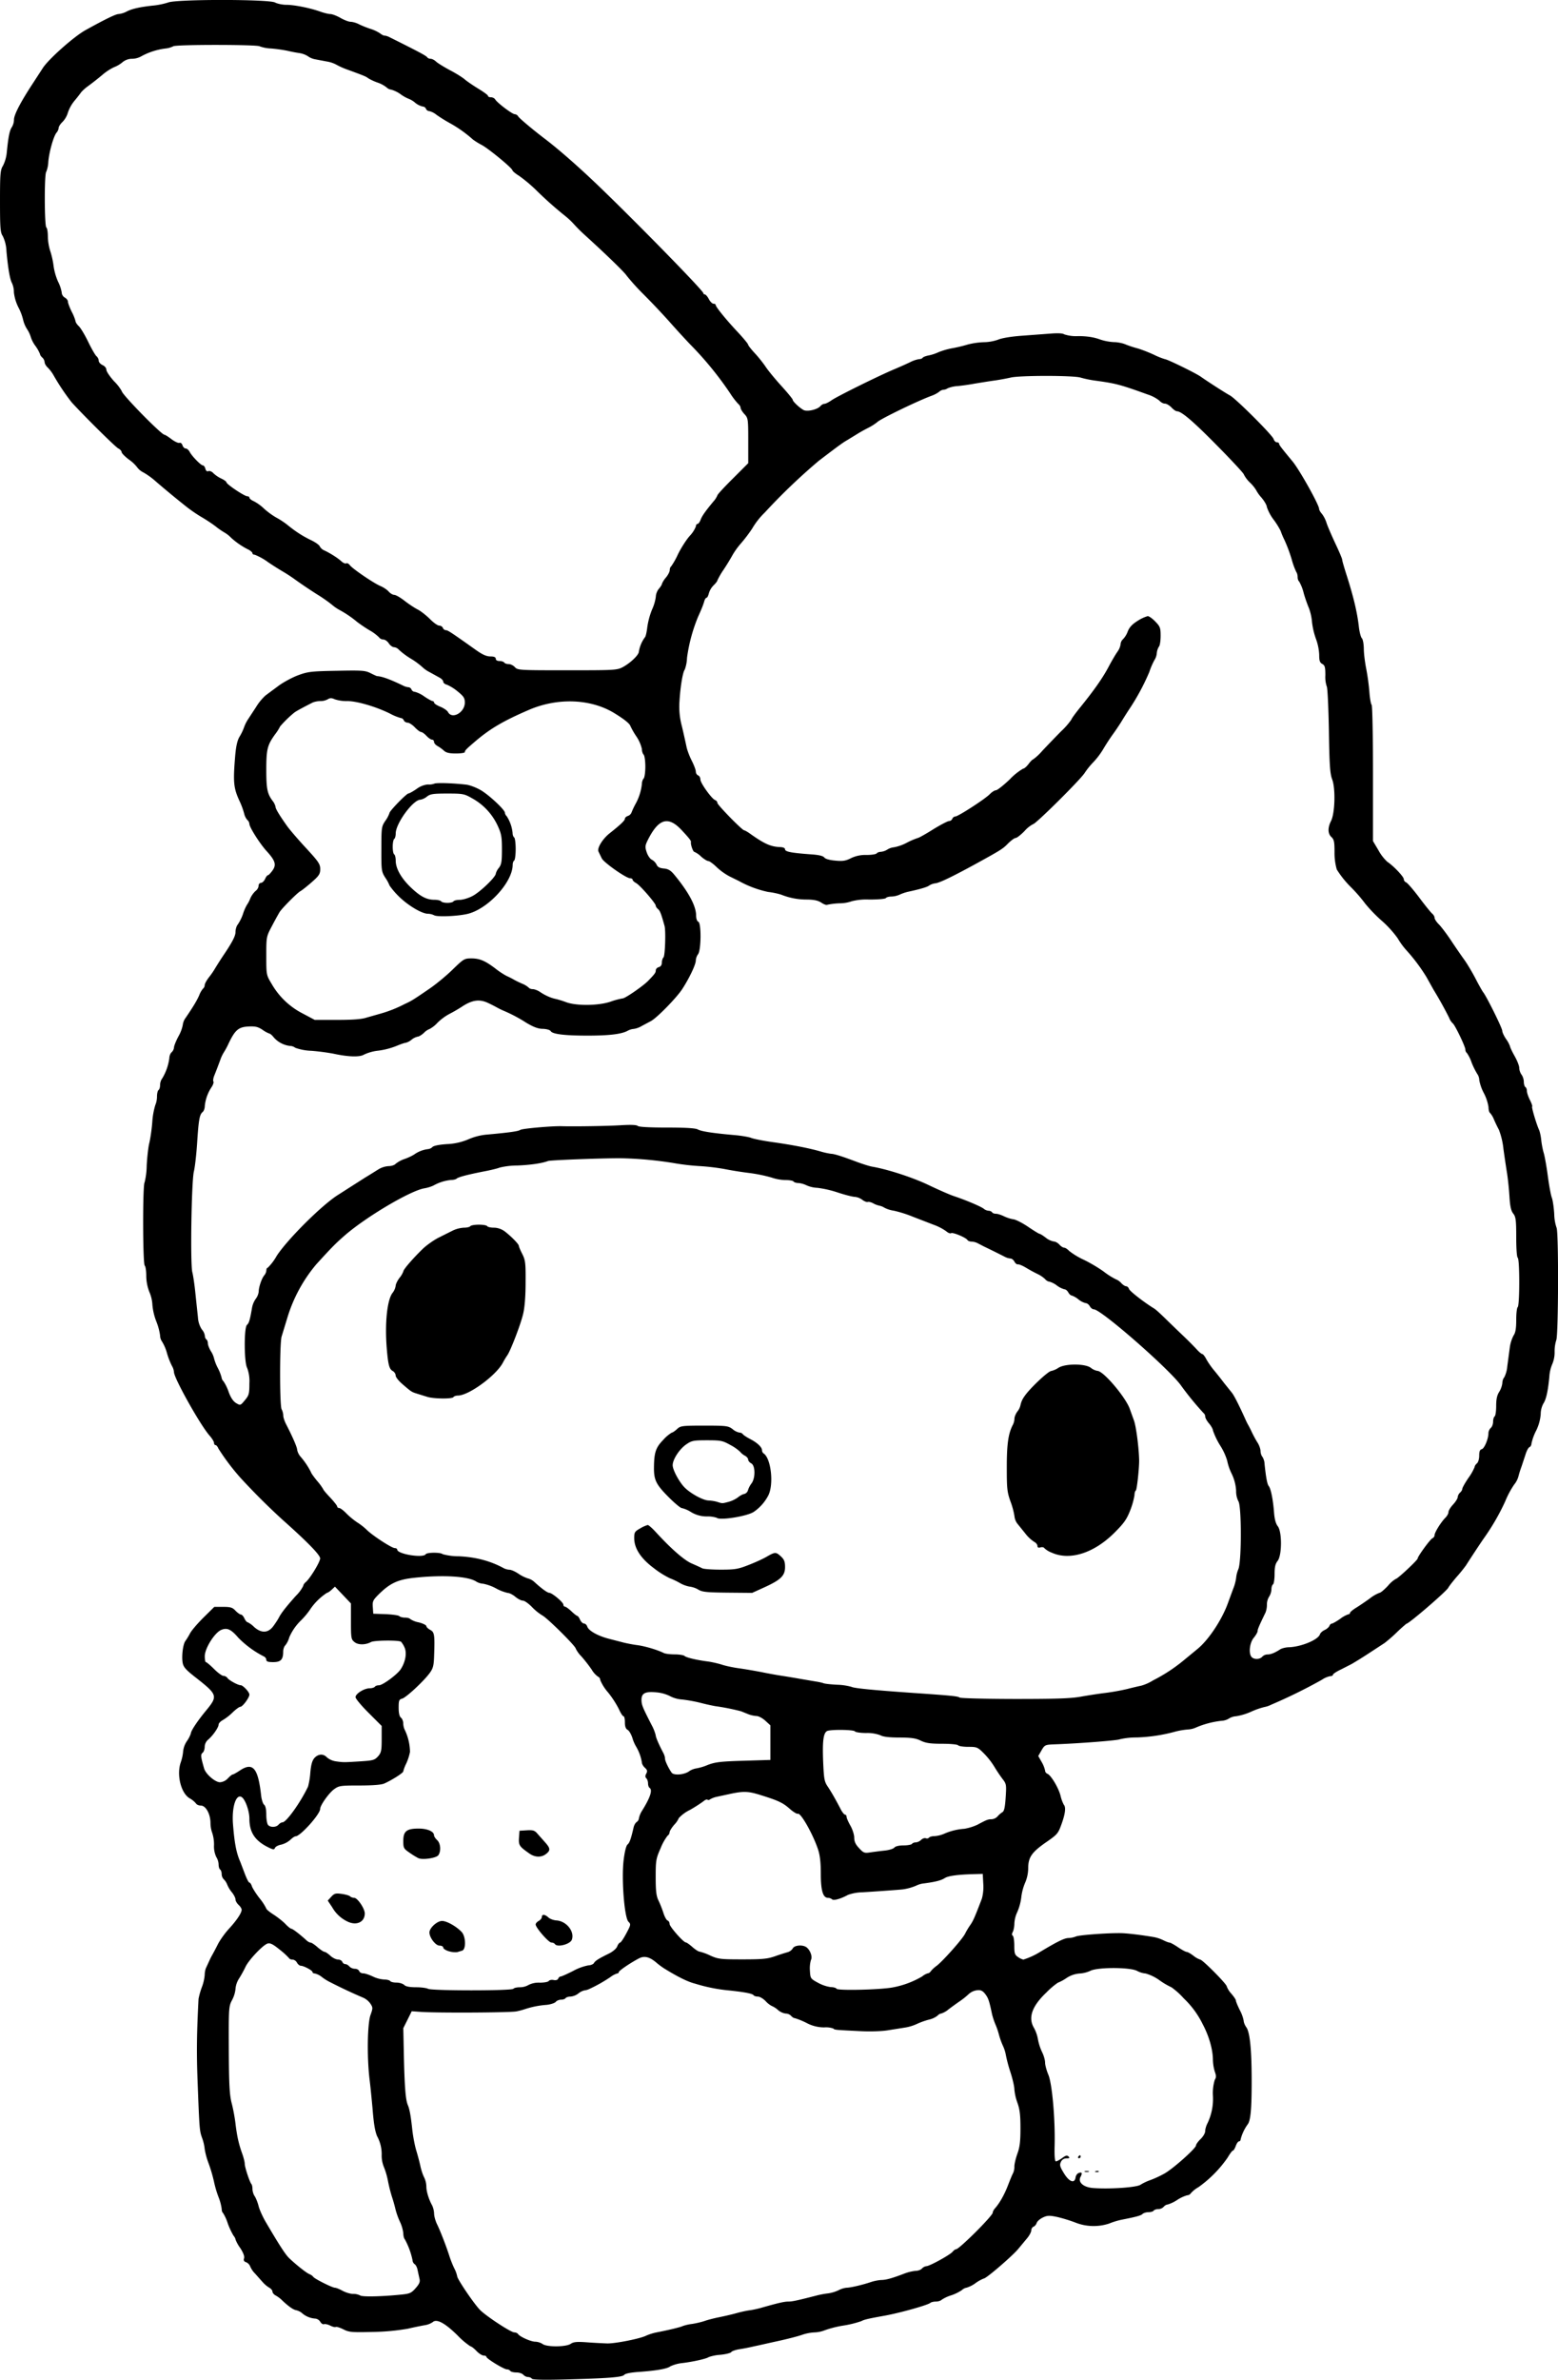 <svg width="78.392" height="119.645" viewBox="0 0 20.741 31.656" xml:space="preserve" xmlns="http://www.w3.org/2000/svg"><path style="fill:#000" d="M60.406 99.345c-.007-.012-.03-.022-.05-.022a.1.1 0 0 1-.063-.03c-.014-.017-.056-.031-.094-.031-.037 0-.073-.01-.08-.02-.007-.012-.027-.021-.044-.021-.04 0-.274-.143-.274-.167 0-.01-.017-.017-.037-.017s-.064-.028-.096-.062-.069-.061-.08-.061a1 1 0 0 1-.17-.144q-.253-.249-.331-.178a.25.25 0 0 1-.105.041c-.04.007-.141.027-.226.047a3 3 0 0 1-.465.043c-.284.007-.318.004-.395-.035-.046-.023-.092-.037-.101-.031s-.043-.003-.074-.019c-.03-.015-.068-.024-.083-.018-.014.005-.036-.01-.049-.033a.09.09 0 0 0-.074-.042.3.3 0 0 1-.175-.078.2.2 0 0 0-.075-.034q-.06-.012-.191-.138a.4.4 0 0 0-.078-.057c-.024-.012-.043-.036-.043-.052s-.02-.04-.045-.053a.4.4 0 0 1-.09-.078l-.097-.109a.3.3 0 0 1-.065-.096.1.1 0 0 0-.053-.054c-.03-.01-.037-.024-.028-.053q.011-.04-.05-.135a.5.5 0 0 1-.064-.115c0-.012-.013-.035-.028-.053a1 1 0 0 1-.075-.161.6.6 0 0 0-.064-.14c-.01-.006-.017-.03-.017-.055a.7.7 0 0 0-.043-.158 1.4 1.4 0 0 1-.06-.205 2 2 0 0 0-.069-.235 1 1 0 0 1-.054-.195.6.6 0 0 0-.033-.144c-.036-.1-.037-.108-.062-.768-.014-.374-.011-.623.013-1.086a1 1 0 0 1 .042-.15.6.6 0 0 0 .04-.169c0-.033.009-.077.019-.096l.04-.087a1 1 0 0 1 .041-.082c.01-.017.044-.08.074-.14s.098-.154.15-.21c.103-.112.168-.21.168-.252 0-.015-.018-.044-.04-.064s-.042-.053-.042-.073-.022-.063-.048-.095a.4.4 0 0 1-.062-.102.2.2 0 0 0-.044-.069.1.1 0 0 1-.03-.072c0-.026-.01-.053-.02-.06-.012-.007-.021-.038-.021-.07a.2.2 0 0 0-.03-.095.33.33 0 0 1-.031-.16.5.5 0 0 0-.023-.16.4.4 0 0 1-.024-.137c-.002-.12-.063-.229-.129-.229-.026 0-.055-.012-.064-.028a.3.3 0 0 0-.087-.07c-.114-.07-.173-.312-.116-.476a.6.6 0 0 0 .032-.148.3.3 0 0 1 .052-.138.4.4 0 0 0 .051-.1c0-.033.086-.163.2-.301.163-.198.158-.212-.143-.448-.128-.1-.157-.135-.167-.193-.015-.092.006-.251.039-.29a1 1 0 0 0 .059-.097c.018-.037.099-.131.178-.21l.146-.144h.117c.098 0 .125.008.165.051.027.028.06.051.072.051.013 0 .035.024.047.052.013.028.032.05.041.05a.3.3 0 0 1 .086.062c.096.086.186.084.254-.005.028-.037.063-.09.078-.119.032-.062.095-.142.226-.289a.5.5 0 0 0 .098-.132c0-.013.015-.036.034-.051.057-.048.191-.268.191-.315q-.001-.069-.5-.513a9 9 0 0 1-.561-.559 3 3 0 0 1-.293-.388c-.01-.025-.027-.047-.039-.047-.011 0-.02-.013-.02-.03 0-.016-.027-.06-.06-.097-.126-.144-.473-.764-.473-.844a.2.2 0 0 0-.028-.084 1 1 0 0 1-.064-.164.6.6 0 0 0-.065-.155.15.15 0 0 1-.028-.085.8.8 0 0 0-.051-.188.8.8 0 0 1-.051-.216.5.5 0 0 0-.041-.175.6.6 0 0 1-.041-.216c0-.066-.01-.126-.02-.133-.027-.016-.029-1.08-.002-1.107a1 1 0 0 0 .028-.225c.006-.112.021-.246.034-.297s.032-.175.04-.277a1 1 0 0 1 .04-.229.3.3 0 0 0 .023-.116c0-.04.01-.078.02-.085.012-.007.021-.036.021-.066s.012-.068.027-.086a.7.7 0 0 0 .096-.271c0-.03.014-.065.03-.079a.1.1 0 0 0 .032-.063c0-.021.027-.088.06-.15a.5.5 0 0 0 .057-.15.2.2 0 0 1 .04-.098c.102-.15.15-.23.18-.3a.3.3 0 0 1 .052-.089c.011-.007.02-.027.02-.044 0-.018.027-.066.059-.107a1 1 0 0 0 .067-.095 5 5 0 0 1 .146-.228c.1-.151.138-.226.138-.275 0-.037.014-.083.031-.102a.6.6 0 0 0 .069-.14.6.6 0 0 1 .052-.12.4.4 0 0 0 .045-.086.3.3 0 0 1 .07-.099c.022-.015.04-.046.04-.068s.015-.04.032-.04.041-.023.054-.05c.013-.03.03-.052.04-.052.008 0 .035-.028.06-.063.054-.076.037-.131-.08-.259-.09-.099-.228-.317-.228-.36a.08.08 0 0 0-.029-.054.2.2 0 0 1-.04-.081 1 1 0 0 0-.062-.169c-.08-.173-.087-.25-.059-.592.012-.14.029-.215.06-.266a.7.7 0 0 0 .059-.123.5.5 0 0 1 .05-.102l.11-.168a.7.7 0 0 1 .126-.154l.17-.126c.067-.05.185-.113.262-.142.13-.048.174-.054.515-.06.337-.007.38-.004.45.031.043.022.083.04.088.04.069.004.177.044.354.13a.2.2 0 0 0 .064.018c.016 0 .034.014.04.03a.05.05 0 0 0 .046.031.4.4 0 0 1 .125.062c.05.034.1.061.11.061s.02.01.02.021.037.036.082.054.092.05.103.071c.055.102.224.005.224-.126 0-.06-.015-.083-.095-.148a.6.6 0 0 0-.144-.09c-.026-.006-.048-.024-.048-.039s-.021-.04-.048-.054l-.132-.073a.4.4 0 0 1-.096-.066 1 1 0 0 0-.15-.111 1 1 0 0 1-.166-.123.1.1 0 0 0-.063-.033c-.02 0-.052-.023-.07-.051s-.051-.051-.073-.051-.047-.013-.056-.028a.6.6 0 0 0-.13-.096 2 2 0 0 1-.163-.11 1.4 1.4 0 0 0-.236-.16.6.6 0 0 1-.102-.071 2 2 0 0 0-.202-.14 7 7 0 0 1-.278-.187 2 2 0 0 0-.167-.11 4 4 0 0 1-.199-.126.8.8 0 0 0-.179-.1c-.017 0-.03-.008-.03-.019s-.022-.031-.048-.046a1 1 0 0 1-.238-.162.4.4 0 0 0-.083-.066 1 1 0 0 1-.123-.085 2 2 0 0 0-.185-.122 2 2 0 0 1-.194-.132 13 13 0 0 1-.416-.343 1 1 0 0 0-.162-.118.23.23 0 0 1-.086-.07.5.5 0 0 0-.113-.105c-.052-.04-.094-.083-.094-.097s-.02-.037-.046-.05c-.039-.02-.458-.435-.62-.613a3 3 0 0 1-.239-.357.5.5 0 0 0-.076-.102c-.024-.021-.044-.055-.044-.074a.1.1 0 0 0-.03-.061c-.017-.014-.031-.035-.031-.046a.5.5 0 0 0-.062-.11.4.4 0 0 1-.061-.117.4.4 0 0 0-.05-.106.4.4 0 0 1-.052-.123.7.7 0 0 0-.062-.164.6.6 0 0 1-.061-.201.3.3 0 0 0-.025-.123c-.028-.05-.053-.194-.074-.424a.5.5 0 0 0-.05-.204c-.031-.044-.036-.103-.036-.461 0-.367.004-.417.04-.474a.5.5 0 0 0 .05-.175c.02-.207.038-.294.066-.335a.2.2 0 0 0 .03-.102c0-.066.089-.236.252-.484l.13-.2c.072-.116.417-.423.57-.507q.384-.213.439-.214a.3.3 0 0 0 .11-.034c.07-.037.185-.062.362-.08a1 1 0 0 0 .19-.04c.115-.045 1.337-.044 1.422 0 .032.017.1.031.15.031.106 0 .317.042.451.09.05.018.112.033.136.033s.085.023.134.051.11.052.136.052.074.014.106.03c.032.017.103.046.158.064a.5.5 0 0 1 .131.062c.018.015.043.028.057.028.013 0 .04.008.06.018.41.204.494.25.508.271.006.01.026.019.044.019.019 0 .053.017.076.04.023.02.107.072.186.114.079.041.166.096.194.121.029.025.11.08.18.123s.128.084.128.095.018.019.04.019.047.013.056.028c.026.045.227.197.26.197a.06.06 0 0 1 .047.03c.015.025.194.176.363.304.149.114.349.286.56.482.42.388 1.542 1.528 1.542 1.566 0 .009.01.016.02.016s.035.027.052.061c.018.034.046.062.062.062.017 0 .03.008.03.018 0 .025.147.205.303.37.07.076.128.146.128.156s.04.061.087.112c.048.051.114.134.148.185s.128.165.21.255.149.172.149.182c0 .022.089.106.144.136.049.026.186-.006.225-.052.014-.017.038-.03.053-.03s.06-.022.099-.05c.08-.054.628-.325.831-.41.074-.031.17-.074.215-.096a.4.4 0 0 1 .117-.039c.02 0 .04-.008.046-.018s.043-.024.081-.031a.6.6 0 0 0 .132-.044 1 1 0 0 1 .171-.05c.06-.01.155-.032.212-.05a1 1 0 0 1 .217-.032.6.6 0 0 0 .195-.035c.048-.02.173-.041.315-.051l.387-.029c.096-.007.159-.003.173.01a.5.5 0 0 0 .187.024q.164 0 .278.04a.7.7 0 0 0 .199.04c.047 0 .116.014.153.03s.11.04.16.053c.05.014.148.052.217.084a1 1 0 0 0 .149.06c.03 0 .409.185.475.232.103.072.336.222.388.249.076.039.567.528.583.581.008.024.027.044.044.044s.029.008.029.018c0 .017.027.052.181.238.092.112.352.576.352.63 0 .013.016.042.037.065a.4.4 0 0 1 .063.125c.015.045.068.167.117.272.05.105.09.2.09.213s.023.092.05.178c.099.307.15.52.172.714.008.07.026.139.04.153s.025.076.026.139c0 .062.015.182.032.267a3 3 0 0 1 .042.307c.006.085.02.163.03.173.01.011.018.412.018.916v.896l.073.123a.6.6 0 0 0 .118.153c.081.053.219.198.219.23a.05.05 0 0 0 .03.043c.018.006.096.097.174.2.078.105.156.201.174.216s.032.04.032.056c0 .017.026.057.06.09.032.033.103.127.157.208.054.082.132.195.173.252.042.057.11.172.154.256.043.084.09.167.103.184.046.057.254.477.254.513 0 .019.023.069.051.11a.4.4 0 0 1 .052.095c0 .011.027.07.061.13s.062.13.062.158.014.067.03.09c.017.021.031.064.031.095s.01.062.02.07c.012.006.021.03.021.052 0 .023.018.076.04.12.022.043.036.083.03.088-.01.01.059.24.093.313.01.023.023.082.028.133.005.05.02.13.034.174.013.045.038.184.054.308.017.124.04.253.054.287.012.033.026.13.031.215a.6.6 0 0 0 .03.179c.03.036.026 1.443-.003 1.498a.5.5 0 0 0-.022.156.4.4 0 0 1-.03.16.5.5 0 0 0-.04.169c-.018.193-.043.305-.08.359a.3.3 0 0 0-.035.14.6.6 0 0 1-.061.22.7.7 0 0 0-.062.17c0 .021-.012.043-.026.049-.015.005-.039.05-.054.1l-.053.16c-.015.04-.033.097-.04.127a.3.3 0 0 1-.058.112 1.2 1.2 0 0 0-.118.221 3 3 0 0 1-.285.493c-.05.071-.206.309-.237.359a2 2 0 0 1-.123.152c-.056.065-.106.13-.112.144-.018.044-.526.482-.56.482a2 2 0 0 0-.128.115 2 2 0 0 1-.162.141l-.193.126a6 6 0 0 1-.243.152l-.143.073c-.06.028-.108.06-.108.071s-.017.019-.038.019a.3.3 0 0 0-.108.047 7 7 0 0 1-.68.334.3.3 0 0 1-.085.029 1 1 0 0 0-.175.061.8.8 0 0 1-.204.062.2.2 0 0 0-.094.03.2.2 0 0 1-.095.03 1.2 1.2 0 0 0-.34.088.3.3 0 0 1-.112.028 1 1 0 0 0-.159.026 2.2 2.2 0 0 1-.522.08 1 1 0 0 0-.225.024c-.019.015-.551.057-.879.068-.115.005-.122.008-.164.08l-.043.075.046.081a.4.4 0 0 1 .045.113c0 .017.013.035.03.042.047.018.146.181.175.29a.5.5 0 0 0 .044.122q.045.049-.03.257c-.045.126-.056.139-.207.243-.191.133-.237.2-.237.347a.5.5 0 0 1-.038.184.7.7 0 0 0-.054.2.7.7 0 0 1-.054.198.4.4 0 0 0-.038.15c0 .04-.01.091-.021.112q-.021.039 0 .052c.011.007.02.066.02.132 0 .104.007.123.051.152a.2.2 0 0 0 .07.033 1 1 0 0 0 .232-.108c.224-.134.316-.179.37-.179a.3.3 0 0 0 .096-.02c.036-.019.409-.047.595-.045.085.001.278.024.446.053a.5.5 0 0 1 .127.043c.034.017.07.03.081.03s.062.028.112.062.102.062.115.062.054.023.09.051a.3.3 0 0 0 .09.051c.03 0 .353.325.353.356a.3.3 0 0 0 .06.096c.034.039.062.08.062.093s.024.07.052.127a.5.5 0 0 1 .052.143c0 .02.016.06.036.087.047.068.07.299.07.717 0 .367-.014.526-.054.574a.6.6 0 0 0-.093.198c0 .015-.01.027-.022.027s-.031.028-.043.062c-.012.033-.029.061-.038.061s-.04.042-.07.093a1.6 1.6 0 0 1-.388.393.4.4 0 0 0-.101.08.06.06 0 0 1-.05.028.5.5 0 0 0-.132.062.5.5 0 0 1-.127.061c-.016 0-.04.014-.054.031a.1.1 0 0 1-.073.03c-.026 0-.053.01-.06.021s-.038.02-.069.02c-.03 0-.066.011-.079.024-.021.021-.082.038-.282.077a1 1 0 0 0-.162.05.66.66 0 0 1-.455-.015 2 2 0 0 0-.24-.073c-.102-.021-.13-.02-.188.008-.038.018-.075.05-.082.072s-.026.044-.042.05-.03.028-.03.049c0 .02-.023.064-.05.098l-.123.148c-.074.091-.426.394-.458.394a.5.5 0 0 0-.109.06.4.4 0 0 1-.12.062.12.12 0 0 0-.063.032.6.6 0 0 1-.14.069.5.5 0 0 0-.13.06c-.014.014-.048.024-.077.024-.03 0-.063.008-.073.017-.035.03-.398.132-.604.17-.225.04-.279.053-.317.074a1.4 1.4 0 0 1-.236.058 1.4 1.4 0 0 0-.25.063.4.4 0 0 1-.133.028.6.6 0 0 0-.17.033c-.05.018-.194.055-.318.082s-.267.06-.317.07c-.051.012-.137.03-.192.038s-.105.026-.113.038c-.007.013-.073.03-.146.037a.6.6 0 0 0-.154.03c-.029.022-.203.062-.353.08a.5.5 0 0 0-.16.044q-.06.048-.419.074c-.107.007-.181.022-.194.039-.025.032-.224.047-.814.062q-.401.01-.416-.011m.518-.464c.037-.025.08-.03.215-.02.092.007.214.013.27.015.113.002.446-.065.52-.104a.7.7 0 0 1 .143-.044c.156-.03.32-.07.342-.083a.6.6 0 0 1 .122-.028c.056-.008.134-.027.174-.041s.128-.037.196-.05c.067-.014.169-.037.225-.053s.135-.033.174-.038c.04-.005.104-.019.144-.03.224-.064.315-.086.37-.086s.112-.012.388-.083c.04-.01.104-.022.144-.026a.5.5 0 0 0 .137-.041.3.3 0 0 1 .107-.034c.051 0 .21-.037.32-.074a.6.6 0 0 1 .141-.029c.063 0 .141-.021.306-.084a.6.6 0 0 1 .156-.038c.031 0 .068-.014.082-.031a.1.1 0 0 1 .059-.031c.042 0 .315-.15.35-.193.014-.018.035-.032.045-.032.041 0 .488-.445.488-.487 0-.014.015-.042.033-.061.06-.068.123-.18.17-.303.026-.067.055-.139.066-.158a.2.2 0 0 0 .019-.093c0-.031.018-.107.04-.169.032-.087.041-.163.041-.338s-.009-.251-.04-.338a.7.7 0 0 1-.041-.18c0-.037-.024-.141-.053-.23a2 2 0 0 1-.06-.224.5.5 0 0 0-.036-.118 1 1 0 0 1-.055-.15 1 1 0 0 0-.053-.153 1 1 0 0 1-.04-.123c-.038-.182-.05-.216-.091-.27-.036-.045-.06-.056-.11-.05a.2.2 0 0 0-.109.05 1 1 0 0 1-.12.096 4 4 0 0 0-.148.107.3.3 0 0 1-.1.057c-.013 0-.035.012-.048.028a.3.3 0 0 1-.12.054 1 1 0 0 0-.159.058.6.6 0 0 1-.153.046l-.233.037c-.082.013-.24.018-.379.01-.327-.016-.326-.016-.343-.034a.3.3 0 0 0-.123-.015.5.5 0 0 1-.237-.061 1 1 0 0 0-.153-.062c-.013 0-.035-.014-.049-.03a.1.1 0 0 0-.072-.031.2.2 0 0 1-.108-.052.3.3 0 0 0-.08-.05.3.3 0 0 1-.078-.062c-.032-.034-.08-.062-.105-.062s-.05-.008-.057-.018c-.014-.022-.12-.042-.33-.064a2.2 2.2 0 0 1-.445-.089c-.1-.025-.228-.088-.415-.203a1 1 0 0 1-.108-.081c-.087-.073-.156-.09-.226-.054-.11.057-.27.165-.27.183 0 .01-.011.019-.024.019a.3.3 0 0 0-.087.047 2 2 0 0 1-.284.16.2.2 0 0 1-.064.018.2.2 0 0 0-.08.041.2.2 0 0 1-.104.041c-.029 0-.058.01-.065.02-.007.012-.034.021-.06.021s-.058.013-.071.029-.067.034-.12.04a1.2 1.2 0 0 0-.281.054 1 1 0 0 1-.123.033c-.085.017-1.08.022-1.28.006l-.114-.008-.056.113-.056.112.008.39c.01.407.023.566.053.635.023.053.04.148.06.338.01.084.033.204.052.266s.043.153.054.203c.01.05.032.118.05.152a.3.3 0 0 1 .03.125c0 .065.034.173.078.251a.3.3 0 0 1 .025.106c0 .034.017.096.038.14.043.086.125.298.166.427.014.045.043.118.065.163a.4.4 0 0 1 .038.103c0 .039.236.385.31.455.095.09.407.293.45.293.02 0 .042.01.05.021.022.036.17.102.229.103.031 0 .075.014.097.03.056.043.315.041.376-.002m-2.255-.655c.112-.011.134-.021.19-.085.05-.057.062-.085.051-.127l-.025-.115c-.006-.034-.024-.069-.04-.078a.07.07 0 0 1-.027-.051 1 1 0 0 0-.102-.278c-.012-.012-.021-.048-.021-.082a.5.5 0 0 0-.045-.153 1 1 0 0 1-.059-.165 2 2 0 0 0-.047-.166 2 2 0 0 1-.054-.215 1 1 0 0 0-.053-.181.4.4 0 0 1-.03-.158.5.5 0 0 0-.062-.255c-.028-.072-.043-.16-.06-.37-.01-.112-.027-.287-.04-.389-.035-.295-.028-.734.013-.85.033-.092.033-.1-.001-.152a.24.24 0 0 0-.091-.077 7 7 0 0 1-.434-.203.7.7 0 0 1-.117-.071.24.24 0 0 0-.097-.05c-.018 0-.032-.009-.032-.02 0-.02-.116-.083-.156-.083-.015 0-.037-.018-.05-.04-.011-.023-.038-.042-.06-.042-.02 0-.041-.008-.045-.018a1 1 0 0 0-.125-.114c-.091-.074-.128-.092-.163-.081-.062.02-.25.218-.293.31-.02.043-.058.112-.085.154a.3.3 0 0 0-.048.14.4.4 0 0 1-.046.148c-.044.084-.045.103-.043.66.002.466.01.599.037.707.02.073.043.198.052.277.02.166.043.27.09.4.018.05.033.11.033.133 0 .046.067.247.089.27.007.007.014.037.014.066s.013.073.03.096c.015.023.04.083.052.133.013.05.057.147.099.217.18.306.26.43.312.478.098.092.228.194.265.208.02.008.042.023.05.035.015.026.255.146.29.146.015 0 .06.018.1.04s.103.042.14.042a.2.2 0 0 1 .096.021c.03.02.284.015.548-.012m9.84-1.461a.7.7 0 0 1 .134-.063 1.4 1.4 0 0 0 .185-.086c.116-.065.42-.336.42-.374 0-.014.027-.052.06-.084.035-.033.062-.08.062-.105s.013-.072.03-.104a.75.75 0 0 0 .073-.372.6.6 0 0 1 .025-.208c.02-.031.02-.054 0-.109a.6.6 0 0 1-.025-.154c0-.137-.051-.317-.135-.475a1.2 1.2 0 0 0-.252-.344 1 1 0 0 0-.164-.148 1 1 0 0 1-.157-.092.6.6 0 0 0-.187-.092.3.3 0 0 1-.115-.035c-.095-.05-.529-.05-.623 0a.4.4 0 0 1-.141.035.36.36 0 0 0-.176.061.6.6 0 0 1-.115.062 1 1 0 0 0-.151.129c-.194.183-.248.338-.164.475a.5.5 0 0 1 .051.15.7.7 0 0 0 .055.169c.022.044.04.106.04.14 0 .033.02.105.043.16.05.116.092.584.084.933q-.006.221.017.22c.012 0 .05-.02.083-.044.047-.035.066-.04.085-.02.019.018.013.024-.028.024a.08.08 0 0 0-.074.048c-.019.042-.012.065.043.154.07.113.141.137.153.05.004-.024.021-.05.039-.056q.068-.027.027.05c-.039.072.039.14.171.149.223.016.574-.008.628-.044m-.742-.18a.1.1 0 0 1 .051 0q.019.009-.025.01-.045-.001-.026-.01m.145 0c.014-.007.032-.006.039 0 .007.008-.005.012-.027.011q-.037 0-.012-.012m-.232-.192q.012-.018.022-.02.008.002.009.02c0 .011-.01.02-.022.02q-.019-.001-.01-.02m-7.52-2.233c.007-.012.046-.021.088-.021a.23.23 0 0 0 .115-.031.3.3 0 0 1 .148-.03c.059 0 .114-.01.121-.023.008-.012.037-.018.065-.012.03.006.054-.002.06-.019.007-.016.021-.028.033-.028.011 0 .085-.033.164-.073a.7.7 0 0 1 .203-.075c.033-.001.067-.015.076-.031.017-.03.06-.058.203-.128.05-.025.096-.065.107-.094.01-.027.028-.05.038-.05s.047-.055.082-.121c.062-.116.063-.123.029-.157-.054-.054-.094-.567-.064-.818.014-.115.034-.194.052-.209.027-.021.046-.075.082-.232.007-.028.025-.058.04-.067a.07.07 0 0 0 .03-.052.3.3 0 0 1 .04-.096q.166-.265.101-.307c-.011-.007-.02-.034-.02-.059s-.01-.056-.023-.068c-.016-.016-.016-.034 0-.063.017-.032.013-.048-.019-.077-.022-.02-.04-.051-.04-.07a.6.6 0 0 0-.076-.21.5.5 0 0 1-.05-.116c-.016-.049-.044-.098-.064-.108q-.037-.02-.036-.1c0-.046-.008-.082-.02-.082-.01 0-.037-.042-.06-.094a1.3 1.3 0 0 0-.145-.223.6.6 0 0 1-.103-.163c0-.019-.013-.039-.029-.045a.3.3 0 0 1-.086-.096 2 2 0 0 0-.135-.173.4.4 0 0 1-.077-.106c0-.031-.374-.402-.441-.438a.7.7 0 0 1-.142-.115c-.045-.046-.099-.084-.12-.084-.022 0-.067-.023-.1-.051-.034-.028-.079-.051-.1-.051a.6.6 0 0 1-.16-.062.6.6 0 0 0-.17-.061.2.2 0 0 1-.09-.028c-.103-.07-.432-.092-.815-.052-.226.023-.33.07-.483.22-.078.078-.086.094-.08.172l.006.087.164.006c.09.004.173.015.183.026s.045.02.076.02.061.008.068.018a.3.3 0 0 0 .114.045c.056.014.102.037.102.05 0 .012.023.035.051.05.057.03.062.064.052.348-.004.127-.014.165-.058.225-.078.108-.315.328-.368.342-.04.01-.046.025-.046.12 0 .07.01.117.031.133.017.014.03.048.03.075s.009.065.019.084a.7.7 0 0 1 .071.296.7.7 0 0 1-.05.155.5.5 0 0 0-.04.105c0 .02-.153.117-.253.161-.037.017-.157.026-.329.026-.256 0-.274.003-.34.051-.07.052-.184.214-.184.261 0 .07-.264.364-.327.364-.013 0-.045.022-.072.049a.3.3 0 0 1-.12.062c-.039.007-.076.027-.083.044-.01.026-.024.024-.098-.013-.171-.087-.242-.198-.242-.378 0-.103-.056-.257-.103-.286-.074-.046-.132.13-.116.353.02.257.044.387.097.507l.061.16c.024.064.051.117.06.117s.025.02.033.046.054.1.104.164a.7.7 0 0 1 .089.136c0 .01.044.047.098.081.054.035.125.091.157.125.033.035.069.063.08.063.016 0 .117.077.2.154.017.016.042.03.055.03s.055.028.093.062c.039.033.08.061.092.061s.047.023.077.051.076.051.102.051.051.014.058.031c.006.017.024.03.04.03s.04.015.055.032.046.03.072.03.051.014.058.031c.006.017.03.03.054.03s.081.02.128.042a.4.4 0 0 0 .151.04c.037 0 .073.01.08.021s.045.02.084.02.086.015.103.032q.03.03.157.03c.07 0 .14.01.158.02.042.028 1.12.028 1.137 0m-.856-.498c-.042-.012-.077-.034-.077-.049s-.022-.027-.05-.027c-.052 0-.134-.106-.134-.175 0-.06.102-.153.168-.153.063 0 .192.073.261.147.056.06.06.232.006.248l-.066.02a.3.3 0 0 1-.108-.011m1.409-.097c-.007-.01-.028-.02-.047-.02-.037 0-.209-.198-.209-.24 0-.014.018-.035.04-.047s.042-.035.042-.052c0-.04.04-.038.087.005.021.02.07.038.108.04.134.009.245.15.204.258-.024.06-.195.104-.225.056m-2.767-.302a.46.46 0 0 1-.197-.186l-.06-.09.047-.051c.04-.044.059-.049.138-.038.05.007.1.021.112.032.011.012.036.02.054.02.045 0 .142.143.142.208 0 .117-.113.168-.236.105m.954-.838a1 1 0 0 1-.118-.072c-.083-.057-.087-.065-.087-.16 0-.129.044-.164.205-.164.116 0 .204.039.204.09 0 .014.019.043.041.063.047.043.055.148.016.202-.027.037-.205.064-.261.04m1.475-.062c-.136-.095-.146-.11-.14-.21l.007-.094.097-.006c.08-.005.104.002.138.041l.103.116c.07.078.076.107.025.15-.064.057-.152.057-.23.003m4.836 1.78a1.2 1.2 0 0 0 .393-.147.2.2 0 0 1 .076-.041c.011 0 .028-.012.037-.027a.4.4 0 0 1 .078-.072c.085-.065.342-.354.378-.426a1 1 0 0 1 .072-.12c.038-.055.061-.109.153-.35a.6.6 0 0 0 .018-.195l-.007-.132-.112.003q-.326.008-.394.053c-.047.03-.12.05-.272.07a.3.3 0 0 0-.103.028.7.7 0 0 1-.184.052c-.063.007-.43.033-.545.039a.6.6 0 0 0-.184.034c-.094.052-.192.08-.212.059a.1.1 0 0 0-.056-.02c-.065 0-.094-.098-.094-.32 0-.143-.01-.241-.035-.318-.065-.2-.23-.494-.27-.48-.013.005-.059-.023-.102-.06-.094-.084-.15-.112-.38-.184-.182-.058-.24-.06-.448-.014l-.153.033a.3.3 0 0 0-.084.032c-.012.01-.029.014-.036.006-.007-.007-.03 0-.05.018a2 2 0 0 1-.184.118.5.5 0 0 0-.148.108.3.3 0 0 1-.062.09c-.034.04-.061.084-.061.1a.06.06 0 0 1-.027.045.7.7 0 0 0-.092.165c-.062.14-.066.164-.066.385 0 .187.008.252.037.312.021.042.05.117.066.166.015.049.04.094.055.1.015.005.027.026.027.046 0 .036.185.246.217.246.01 0 .05.028.088.062.038.033.08.06.094.06a.7.7 0 0 1 .142.052c.107.048.14.051.43.051.264 0 .332-.006.434-.042a3 3 0 0 1 .168-.054.12.12 0 0 0 .067-.05c.024-.045.138-.052.186-.012.049.04.078.126.056.165a.4.4 0 0 0-.014.142c.006.106.008.108.109.163a.5.5 0 0 0 .168.057c.036 0 .071.01.078.022.017.027.587.013.748-.018m-.109-1.82c.059-.006.118-.024.13-.04.015-.018.064-.029.123-.029.055 0 .105-.01.112-.02.007-.012.03-.02.05-.02a.12.12 0 0 0 .072-.034c.018-.018.046-.027.062-.021s.035.002.042-.008.038-.02.07-.02a.4.4 0 0 0 .137-.034.8.8 0 0 1 .264-.064.7.7 0 0 0 .174-.054c.127-.068.142-.073.19-.073a.12.12 0 0 0 .08-.04.3.3 0 0 1 .064-.055c.022-.013.034-.067.042-.195.011-.17.01-.18-.044-.249a2 2 0 0 1-.107-.16 1 1 0 0 0-.139-.177c-.083-.083-.093-.087-.208-.087-.067 0-.127-.01-.134-.02-.007-.012-.102-.021-.213-.021-.158 0-.218-.009-.285-.041-.066-.033-.127-.041-.285-.042q-.203 0-.252-.03a.5.5 0 0 0-.189-.03c-.075 0-.142-.01-.15-.021-.014-.025-.336-.028-.374-.004-.047.03-.06.134-.05.4.01.232.016.27.059.334.047.07.103.166.176.307.02.038.046.07.057.07.01 0 .02.012.02.028s.023.069.051.118.051.121.051.16c0 .052.018.091.065.14.058.063.071.068.148.056.047-.007.133-.018.191-.024m-8.067-.346c.014-.016.037-.03.052-.03.05 0 .24-.265.34-.476a1 1 0 0 0 .03-.185c.01-.108.025-.161.055-.195.052-.056.12-.059.167-.007a.24.24 0 0 0 .12.052c.098.014.105.014.34-.001.153-.01.176-.017.22-.066.042-.048.048-.076.048-.23v-.174l-.173-.173c-.096-.095-.175-.19-.175-.21 0-.046.115-.118.189-.118.03 0 .06-.01.068-.02.007-.012.032-.02.055-.02.05 0 .244-.144.29-.214.061-.094.083-.21.053-.283a.3.3 0 0 0-.049-.082c-.032-.023-.357-.02-.4.004-.074.04-.173.04-.22 0-.044-.035-.047-.053-.047-.275v-.238l-.106-.112-.107-.112-.043.04c-.024.023-.053.042-.063.042a.8.8 0 0 0-.214.206 1 1 0 0 1-.131.16.7.7 0 0 0-.157.226.3.3 0 0 1-.053.107c-.015.013-.028.05-.028.083 0 .106-.032.14-.134.14-.068 0-.091-.008-.091-.032 0-.017-.016-.037-.035-.045a1.3 1.3 0 0 1-.337-.247c-.097-.113-.149-.137-.227-.105-.089.037-.22.246-.22.35 0 .043.006.079.015.079s.057.04.108.091.107.092.126.092.043.013.052.027c.018.03.14.097.176.097.032 0 .117.091.117.125 0 .04-.09.162-.12.162-.014 0-.06.033-.102.074a.7.7 0 0 1-.132.103c-.03.016-.056.043-.056.06 0 .038-.077.148-.139.2a.13.13 0 0 0-.046.095c0 .031-.012.068-.028.08-.028.024-.026.048.02.208.021.075.147.184.212.184a.16.16 0 0 0 .104-.051c.026-.028.055-.052.064-.052s.05-.023.091-.05c.177-.12.247-.041.288.327.006.056.024.113.04.125.019.015.029.063.029.135 0 .06.011.122.025.136.034.034.108.03.139-.007m5.46-.706a.24.24 0 0 1 .099-.041.7.7 0 0 0 .153-.046c.1-.038.172-.047.476-.056l.359-.011v-.46l-.068-.062c-.037-.034-.09-.062-.117-.062a.4.4 0 0 1-.106-.023l-.099-.04a3 3 0 0 0-.348-.069 3 3 0 0 1-.195-.044 2 2 0 0 0-.244-.044.4.4 0 0 1-.164-.047.5.5 0 0 0-.178-.048c-.15-.014-.2.012-.197.107.002.062.015.094.134.326a.6.6 0 0 1 .055.137c0 .027.043.126.104.241.01.02.02.05.02.07 0 .03.044.124.088.187.028.039.16.03.229-.015m5.216-.995c.095-.017.243-.04.327-.05a3 3 0 0 0 .287-.051c.074-.019.16-.039.194-.046a.6.6 0 0 0 .156-.07 2.2 2.2 0 0 0 .418-.275l.175-.144c.15-.123.33-.396.409-.623l.064-.174a.6.6 0 0 0 .04-.146.4.4 0 0 1 .03-.118c.044-.105.043-.845 0-.903a.3.3 0 0 1-.03-.14.6.6 0 0 0-.061-.23.7.7 0 0 1-.058-.17.8.8 0 0 0-.093-.201 1 1 0 0 1-.096-.199c0-.017-.023-.06-.051-.093-.029-.033-.052-.075-.052-.092s-.009-.038-.02-.045a4 4 0 0 1-.3-.366c-.145-.21-1.067-1.017-1.163-1.017-.017 0-.041-.018-.053-.04s-.036-.042-.054-.042a.25.25 0 0 1-.098-.05.3.3 0 0 0-.09-.052c-.013 0-.033-.019-.045-.041s-.034-.041-.05-.041a.3.3 0 0 1-.102-.051.3.3 0 0 0-.103-.052c-.015 0-.04-.015-.055-.034a.4.4 0 0 0-.1-.067 2 2 0 0 1-.154-.084c-.045-.027-.093-.047-.106-.044-.014.003-.035-.013-.047-.036s-.036-.042-.053-.042a.2.2 0 0 1-.066-.018 13 13 0 0 0-.291-.144l-.077-.04a.2.2 0 0 0-.086-.023c-.022 0-.045-.01-.052-.02-.02-.034-.194-.106-.218-.092-.012.008-.041-.004-.066-.026a.7.7 0 0 0-.167-.086l-.277-.107a1.6 1.6 0 0 0-.253-.08.4.4 0 0 1-.124-.039.2.2 0 0 0-.065-.027.3.3 0 0 1-.087-.033c-.026-.014-.058-.022-.071-.017-.014.004-.047-.009-.074-.03a.2.2 0 0 0-.098-.038c-.027 0-.13-.026-.227-.058a1.4 1.4 0 0 0-.27-.062.4.4 0 0 1-.147-.034.3.3 0 0 0-.108-.03c-.028 0-.057-.01-.064-.02-.007-.012-.058-.02-.114-.02a.6.6 0 0 1-.179-.033 2 2 0 0 0-.308-.062 5 5 0 0 1-.328-.053 3 3 0 0 0-.331-.038 3 3 0 0 1-.338-.04 5 5 0 0 0-.666-.063c-.176-.006-.97.023-1.004.036-.078.03-.232.053-.41.06a1 1 0 0 0-.236.028c-.022.01-.114.033-.205.05-.218.043-.344.075-.367.097-.011.01-.043.017-.072.017a.6.6 0 0 0-.237.075.5.5 0 0 1-.118.036c-.184.029-.774.378-1.059.625-.123.107-.18.165-.382.387a2 2 0 0 0-.385.711l-.076.249c-.027.089-.027.916 0 .968.013.022.022.06.022.084s.018.077.04.119c.085.165.145.303.145.336a.2.2 0 0 0 .046.092 1 1 0 0 1 .138.206c0 .009.037.061.082.116a.7.7 0 0 1 .082.112c0 .007.042.057.093.11.05.054.092.107.092.118s.012.02.026.02c.015 0 .059.033.098.074a1 1 0 0 0 .142.117c.04.024.098.07.13.102.078.076.33.24.37.24.018 0 .033.01.033.02 0 .06.345.116.379.062.016-.026.2-.027.226-.001a.8.8 0 0 0 .214.028c.226.01.423.062.6.159.019.01.053.02.075.02.023 0 .075.023.117.051a.5.5 0 0 0 .127.064.2.2 0 0 1 .086.046c.093.086.175.146.2.146.037 0 .188.126.188.158 0 .014.01.026.021.026s.05.028.085.061c.036.034.071.062.079.062s.025.023.037.051c.013.028.037.051.054.051.016 0 .035.019.042.04.017.055.14.124.287.162l.174.045c.051.014.143.032.205.04.105.014.269.063.353.105.02.01.085.018.145.018s.118.01.13.02c.02.022.165.056.315.075.05.007.134.026.184.042.051.017.152.038.226.048.073.01.207.033.297.05.09.019.22.042.287.052s.178.029.246.041l.194.033c.04.006.086.016.103.023s.1.016.183.02a.8.8 0 0 1 .189.028c.035.019.293.044.837.082.483.033.584.043.601.06.01.01.337.018.728.019.554 0 .748-.006.884-.03m-5.092-1.426a.3.3 0 0 0-.111-.038.4.4 0 0 1-.133-.049 1 1 0 0 0-.135-.064 1.2 1.2 0 0 1-.207-.13q-.266-.197-.265-.405c0-.075.008-.087.08-.127a.4.4 0 0 1 .1-.045c.012 0 .062.044.11.097.205.223.375.371.476.415.058.025.121.054.14.064s.131.018.247.018c.184 0 .23-.007.364-.06.084-.032.195-.082.246-.112.113-.065.124-.065.191-.003.043.04.054.07.054.14 0 .115-.056.17-.275.27l-.163.074-.329-.003c-.283-.003-.337-.009-.39-.042m4.71-.489a.3.3 0 0 1-.1-.06c-.007-.013-.031-.018-.053-.011q-.04.012-.04-.02c0-.018-.02-.043-.045-.055a.5.5 0 0 1-.118-.112l-.108-.134a.2.2 0 0 1-.035-.095 1 1 0 0 0-.052-.193c-.046-.129-.05-.173-.05-.46 0-.306.02-.449.083-.566a.2.2 0 0 0 .019-.078c0-.024.018-.067.04-.096a.2.2 0 0 0 .041-.087.3.3 0 0 1 .053-.115c.066-.1.316-.336.357-.336a.3.3 0 0 0 .093-.041c.088-.059.36-.059.434 0a.2.2 0 0 0 .087.04c.08 0 .384.36.433.513l.052.144c.029.074.067.367.07.532.001.11-.03.392-.044.402-.01.006-.018.034-.018.063a1 1 0 0 1-.056.199c-.047.121-.083.172-.211.3-.272.271-.592.373-.832.266m-4.462-.465a.4.4 0 0 0-.131-.018.4.4 0 0 1-.21-.057.4.4 0 0 0-.124-.054c-.018 0-.101-.07-.185-.155-.159-.161-.188-.221-.186-.388.002-.197.024-.263.123-.364a.5.5 0 0 1 .114-.097c.011 0 .042-.021.07-.047.046-.043.065-.046.363-.046.293 0 .318.003.376.046a.2.2 0 0 0 .093.047c.017 0 .036.009.043.02s.05.04.094.063c.097.049.162.11.162.151 0 .016.01.035.02.042.1.062.14.41.064.56a.6.6 0 0 1-.193.218c-.09.06-.454.117-.493.079m.161-.213a.4.4 0 0 0 .123-.06c.023-.02.06-.04.082-.044a.07.07 0 0 0 .049-.048.3.3 0 0 1 .046-.09c.055-.07.054-.239-.002-.269-.023-.012-.041-.035-.041-.05 0-.017-.021-.041-.047-.054a.2.2 0 0 1-.06-.05.6.6 0 0 0-.129-.09c-.104-.058-.126-.063-.311-.063-.183 0-.206.005-.278.055-.09.062-.18.2-.18.277 0 .062.088.225.16.297.081.081.245.17.318.172.036.001.089.01.117.019.07.022.062.022.153-.002m-4.016-1.396-.132-.041c-.077-.024-.077-.024-.2-.13-.049-.042-.088-.092-.088-.113s-.017-.047-.038-.059c-.047-.025-.062-.083-.08-.298-.028-.338.005-.65.077-.742a.2.2 0 0 0 .041-.092c0-.022.023-.07.051-.107a.3.3 0 0 0 .052-.088c0-.025.133-.178.263-.303.05-.047.142-.112.205-.144l.19-.095a.4.4 0 0 1 .148-.038c.04 0 .078-.009.085-.02s.058-.02.113-.02.105.008.112.02c.007.011.048.02.09.02.047 0 .1.018.139.046.083.062.192.172.192.195 0 .01.02.059.046.109.041.082.046.12.044.378 0 .183-.012.335-.033.42-.033.141-.172.501-.213.553a1 1 0 0 0-.055.092c-.088.171-.455.44-.6.44-.026 0-.053.01-.06.021-.016.026-.266.023-.349-.004m11.117 3.457a.1.1 0 0 1 .071-.03q.066 0 .174-.072a.3.3 0 0 1 .113-.024c.165-.007.387-.1.41-.172.006-.019.034-.044.062-.057.029-.013.057-.038.064-.055s.02-.03.031-.03.06-.028.11-.062a.4.4 0 0 1 .11-.062q.021-.001.023-.018c0-.01.034-.04.076-.066.043-.026.125-.082.184-.124a.5.5 0 0 1 .133-.078c.014 0 .064-.042.112-.093a.4.4 0 0 1 .105-.092c.023 0 .291-.25.291-.272 0-.027.168-.258.197-.269a.05.05 0 0 0 .028-.041c0-.036.082-.168.142-.23.024-.023.043-.058.043-.077 0-.02.028-.065.061-.1.034-.037.062-.081.062-.1a.1.1 0 0 1 .03-.058c.017-.014.031-.037.031-.051s.037-.08.082-.146a.7.7 0 0 0 .082-.144c0-.013.014-.035.031-.049s.03-.059.03-.103c0-.055.01-.08.033-.085.035-.007.09-.138.09-.214 0-.024.015-.055.031-.069.017-.014.031-.051.031-.083s.01-.064.02-.07c.012-.008.021-.07.021-.14 0-.092.012-.144.041-.188a.3.3 0 0 0 .041-.114c0-.029.011-.064.025-.077a.4.4 0 0 0 .041-.148l.032-.24a.5.5 0 0 1 .051-.169c.026-.037.036-.092.036-.209 0-.087.009-.163.02-.17s.02-.14.02-.328-.008-.32-.02-.328-.02-.122-.02-.275c0-.228-.006-.27-.04-.313-.029-.037-.042-.095-.05-.223a4 4 0 0 0-.031-.306c-.012-.073-.034-.22-.049-.328a1 1 0 0 0-.06-.256 2 2 0 0 1-.066-.137.3.3 0 0 0-.053-.089c-.011-.006-.02-.041-.02-.077a.6.6 0 0 0-.062-.186.6.6 0 0 1-.061-.173.15.15 0 0 0-.028-.084 1 1 0 0 1-.074-.15.5.5 0 0 0-.065-.13c-.01-.006-.018-.025-.018-.042 0-.04-.14-.33-.167-.348a.2.2 0 0 1-.05-.077 5 5 0 0 0-.206-.37l-.095-.17a2.4 2.4 0 0 0-.273-.363 1 1 0 0 1-.111-.154 1.4 1.4 0 0 0-.217-.237 2 2 0 0 1-.214-.222 2 2 0 0 0-.193-.222 1.3 1.3 0 0 1-.186-.233.8.8 0 0 1-.03-.23c0-.136-.006-.168-.04-.2-.05-.045-.053-.124-.006-.216.052-.104.061-.431.015-.552-.029-.076-.037-.188-.044-.655-.006-.31-.018-.573-.029-.583a.4.4 0 0 1-.018-.148c0-.107-.007-.132-.041-.15-.033-.018-.041-.043-.041-.123a.7.7 0 0 0-.042-.207 1 1 0 0 1-.054-.23.7.7 0 0 0-.039-.178 2 2 0 0 1-.07-.199.6.6 0 0 0-.062-.16c-.011-.007-.02-.033-.02-.058s-.008-.055-.017-.066a1 1 0 0 1-.063-.173 2 2 0 0 0-.096-.256 1 1 0 0 1-.05-.119 1 1 0 0 0-.092-.148.6.6 0 0 1-.092-.171c0-.022-.032-.078-.072-.125a.5.5 0 0 1-.071-.1.5.5 0 0 0-.082-.1.4.4 0 0 1-.082-.109c0-.012-.155-.18-.344-.371-.323-.329-.485-.468-.545-.468-.015 0-.048-.023-.074-.051-.027-.028-.066-.051-.088-.051s-.054-.018-.073-.04a.5.5 0 0 0-.157-.082c-.366-.132-.42-.146-.697-.184a1.4 1.4 0 0 1-.194-.04c-.091-.03-.82-.03-.933 0-.045.01-.142.029-.215.039s-.188.029-.256.04a3 3 0 0 1-.236.034.4.4 0 0 0-.132.03.1.1 0 0 1-.05.018.1.1 0 0 0-.062.028.4.4 0 0 1-.104.054c-.189.07-.673.305-.717.347a.7.7 0 0 1-.124.079c-.05.025-.119.064-.153.086l-.121.074c-.06.034-.11.07-.383.278a8 8 0 0 0-.719.688 1 1 0 0 0-.168.214 2 2 0 0 1-.148.195 1 1 0 0 0-.11.151 3 3 0 0 1-.122.2 1 1 0 0 0-.083.143c0 .01-.023.039-.05.065a.25.25 0 0 0-.063.106c-.008.032-.021.059-.03.059-.01 0-.024.02-.031.046-.014.05-.04.113-.084.21a2.2 2.2 0 0 0-.146.543.5.5 0 0 1-.03.157c-.026.032-.058.22-.07.416a1 1 0 0 0 .032.339c.024.1.05.22.06.266.008.045.04.13.07.189s.055.124.055.146.014.045.03.051c.018.007.031.031.031.055 0 .047.15.256.196.274.017.006.03.023.03.037 0 .027.331.365.357.365.008 0 .044.02.08.046.192.136.274.172.398.177q.065.003.066.03c0 .032.087.048.348.067q.152.01.175.042c.013.018.07.035.145.041.1.01.14.003.209-.032a.44.44 0 0 1 .207-.043c.068 0 .129-.01.136-.021s.032-.02.057-.021a.2.2 0 0 0 .085-.03.2.2 0 0 1 .087-.03.6.6 0 0 0 .174-.062 1 1 0 0 1 .145-.062c.01 0 .101-.05.201-.113.1-.062.197-.112.214-.112a.05.05 0 0 0 .044-.031.05.05 0 0 1 .04-.03c.037 0 .393-.23.459-.297.028-.029.065-.052.082-.052s.1-.065.183-.144a.8.8 0 0 1 .178-.143c.015 0 .047-.028.072-.061.025-.034.053-.062.061-.062a.7.7 0 0 0 .124-.116c.06-.063.171-.179.247-.256a1 1 0 0 0 .139-.158c0-.01.053-.083.118-.163.18-.222.299-.39.378-.54.04-.076.092-.164.116-.198a.23.23 0 0 0 .043-.101.1.1 0 0 1 .033-.068.3.3 0 0 0 .063-.104c.022-.055.061-.096.132-.14a.5.5 0 0 1 .133-.062c.018 0 .064.033.102.073.063.065.07.083.07.19 0 .065-.01.128-.021.14a.2.2 0 0 0-.03.088.2.2 0 0 1-.033.096 1 1 0 0 0-.067.157 3 3 0 0 1-.28.514c-.016.025-.058.09-.091.145-.034.055-.09.137-.124.183a3 3 0 0 0-.12.186 1 1 0 0 1-.129.17 1 1 0 0 0-.117.145c-.061.094-.652.68-.686.68a.4.4 0 0 0-.114.092c-.049.05-.102.092-.118.092s-.06.033-.1.072c-.07.073-.099.09-.439.277-.308.168-.475.248-.53.254a.2.2 0 0 0-.08.028c-.025.021-.115.048-.281.084a.6.6 0 0 0-.117.04.3.3 0 0 1-.106.024c-.034 0-.067.009-.074.02-.008.012-.105.02-.223.02a.8.8 0 0 0-.23.022.5.5 0 0 1-.167.028 1 1 0 0 0-.164.02c-.01.005-.045-.007-.078-.03-.044-.028-.097-.039-.192-.04a.9.9 0 0 1-.34-.065 1 1 0 0 0-.174-.036 1.4 1.4 0 0 1-.39-.146l-.12-.059a.8.8 0 0 1-.173-.123c-.047-.046-.098-.083-.113-.083-.016 0-.06-.027-.098-.061a.3.3 0 0 0-.088-.061c-.018 0-.052-.099-.046-.13.004-.017-.017-.045-.12-.156-.18-.194-.307-.16-.45.12-.041.082-.043.098-.019.171.015.045.046.09.07.1a.15.15 0 0 1 .062.065c.014.032.041.046.096.051.056.005.09.024.133.075.194.233.295.419.297.547 0 .045.012.08.03.087.04.016.038.376-.004.431a.16.16 0 0 0-.03.083c0 .054-.083.23-.18.38-.076.117-.336.383-.418.427l-.12.064a.3.3 0 0 1-.108.04.2.2 0 0 0-.082.025c-.08.044-.244.064-.526.064q-.463.001-.498-.06c-.01-.016-.053-.028-.103-.03-.062 0-.122-.022-.22-.08a2 2 0 0 0-.306-.162 1 1 0 0 1-.082-.04 2 2 0 0 0-.124-.063c-.114-.054-.214-.039-.351.053a2 2 0 0 1-.163.094.7.7 0 0 0-.159.118.4.4 0 0 1-.104.082.2.2 0 0 0-.075.051c-.03.028-.068.051-.085.051a.2.2 0 0 0-.081.041.2.2 0 0 1-.079.041c-.014 0-.07.02-.125.043a1 1 0 0 1-.237.061.6.6 0 0 0-.19.052c-.055.036-.209.032-.41-.012a3 3 0 0 0-.292-.038.7.7 0 0 1-.214-.04.12.12 0 0 0-.073-.025.34.34 0 0 1-.215-.115c-.021-.027-.047-.049-.057-.049a.4.4 0 0 1-.091-.05c-.06-.04-.095-.049-.19-.044-.13.007-.175.046-.26.222a1 1 0 0 1-.066.123.5.5 0 0 0-.046.098c-.03.08-.047.127-.081.211-.013.032-.018.067-.011.078s-.005.045-.025.075a.55.55 0 0 0-.09.253c0 .03-.013.065-.029.078-.041.034-.053.104-.073.416-.01.15-.029.318-.043.374-.032.131-.05 1.24-.02 1.343.01.039.029.163.04.276l.034.321a.33.33 0 0 0 .052.162.16.16 0 0 1 .04.083c0 .02.009.042.02.049s.02.03.02.052.019.07.041.106a.3.3 0 0 1 .041.093.6.6 0 0 0 .052.132.6.6 0 0 1 .05.129c0 .012.012.034.026.048a.6.6 0 0 1 .067.139q.041.113.099.148c.057.034.058.033.117-.038.054-.065.06-.085.06-.225a.5.5 0 0 0-.03-.205c-.041-.072-.043-.538-.002-.572.027-.023.04-.068.067-.227a.3.3 0 0 1 .05-.12.2.2 0 0 0 .039-.095c0-.06.04-.177.074-.217a.12.12 0 0 0 .028-.067c0-.019.008-.034.018-.034a.7.7 0 0 0 .12-.159c.145-.222.611-.685.822-.814l.147-.094.21-.134c.054-.032.13-.08.17-.105a.3.3 0 0 1 .14-.046c.038 0 .08-.014.093-.03a.4.4 0 0 1 .12-.065.7.7 0 0 0 .127-.059.4.4 0 0 1 .183-.072.1.1 0 0 0 .06-.027c.015-.018.09-.033.197-.04a.8.8 0 0 0 .281-.063.8.8 0 0 1 .232-.062c.313-.028.433-.045.461-.064.027-.018.417-.052.548-.049.173.005.623-.002.792-.013q.201-.012.224.01c.014.013.155.021.388.021.249 0 .38.008.41.025.048.026.194.049.486.075.096.008.197.026.226.038s.157.038.286.056c.264.037.494.082.643.126a1 1 0 0 0 .132.029c.04 0 .138.03.332.103.085.032.181.062.215.068.207.035.542.144.751.244.132.063.284.13.339.148.157.052.362.139.397.168a.12.12 0 0 0 .066.027c.018 0 .038.01.045.02.007.012.031.02.054.02.022 0 .069.016.104.033s.09.036.124.04.124.05.199.101.144.093.152.093.046.023.083.052a.25.25 0 0 0 .107.05c.021 0 .055.02.074.042.02.022.048.04.063.04s.045.02.066.043a1 1 0 0 0 .193.117c.085.04.206.113.27.16a1 1 0 0 0 .156.099.2.2 0 0 1 .077.054c.02.022.049.04.063.04s.032.016.038.036c.01.03.203.18.336.261.019.011.08.067.138.123.057.056.163.159.236.228s.157.154.19.19c.031.035.066.064.076.064s.033.03.052.066.063.101.098.143.096.118.135.17l.105.131q.044.051.18.35c.012.028.03.065.04.082s.034.063.052.103c.019.039.051.099.073.133s.04.085.04.114c.001.028.012.061.024.073a.2.2 0 0 1 .03.102c.02.187.036.266.056.29.028.035.057.182.07.352q.01.132.05.182c.057.074.056.385-.002.46-.031.039-.041.083-.041.176 0 .068-.01.129-.02.136-.012.007-.022.037-.022.068a.2.2 0 0 1-.03.095.2.2 0 0 0-.03.108.3.3 0 0 1-.018.103c-.086.177-.106.224-.106.248 0 .015-.023.055-.051.089-.056.067-.072.213-.027.258.034.034.109.03.14-.006m-11.93-8.5.187-.053a1.7 1.7 0 0 0 .328-.13c.085-.039.105-.05.318-.196.09-.06.233-.178.317-.26.148-.144.158-.15.252-.15.109 0 .183.031.322.137.05.04.12.084.154.1.034.015.075.037.092.047s.065.034.107.052a.3.3 0 0 1 .088.053c.007.011.031.02.054.02s.066.017.096.037c.071.048.145.08.208.093.028.006.092.025.142.044.136.05.43.047.59-.008a1 1 0 0 1 .16-.043c.034 0 .273-.165.341-.235.087-.09.1-.108.1-.138 0-.018.018-.037.04-.043q.04-.011.041-.06c0-.026.01-.058.022-.07.021-.021.032-.35.014-.417-.043-.156-.06-.204-.087-.225-.017-.014-.03-.034-.03-.045 0-.031-.208-.271-.26-.3-.026-.014-.048-.034-.048-.045s-.015-.02-.033-.02c-.054 0-.352-.21-.378-.265l-.043-.089c-.023-.045.053-.17.15-.246.143-.113.201-.169.201-.192 0-.014.018-.03.04-.037a.08.08 0 0 0 .049-.048 1 1 0 0 1 .05-.107.7.7 0 0 0 .087-.269c0-.027.01-.06.023-.073s.023-.085.023-.16-.01-.146-.023-.159-.023-.047-.023-.076a.5.5 0 0 0-.072-.164 1 1 0 0 1-.082-.143c-.011-.032-.087-.092-.215-.17-.313-.19-.752-.207-1.135-.042-.336.145-.51.246-.706.412-.127.108-.147.128-.147.15 0 .01-.053.018-.119.018-.088 0-.13-.01-.16-.038a.5.5 0 0 0-.086-.062c-.024-.013-.045-.038-.045-.054 0-.017-.012-.03-.027-.03s-.048-.023-.075-.052-.059-.05-.071-.05c-.013 0-.05-.028-.083-.062-.032-.034-.076-.062-.096-.062s-.043-.014-.05-.03c-.006-.017-.024-.031-.039-.031a.7.7 0 0 1-.146-.06c-.184-.091-.438-.166-.567-.166a.5.5 0 0 1-.168-.024c-.041-.019-.062-.019-.093 0a.2.2 0 0 1-.1.024.3.3 0 0 0-.098.018q-.211.107-.247.135a1.5 1.5 0 0 0-.189.184.6.6 0 0 1-.063.1c-.107.147-.121.202-.121.477 0 .254.013.319.086.416a.2.2 0 0 1 .037.076q-.001.039.158.262c.032.044.142.173.247.286.167.181.19.214.19.28s-.015.089-.114.176c-.063.055-.13.108-.149.118-.04.02-.25.231-.28.282a5 5 0 0 0-.098.179c-.077.145-.077.146-.077.4s0 .254.072.374a1 1 0 0 0 .413.393l.16.085h.295c.201 0 .324-.008.39-.029m.904-1.363a.2.2 0 0 0-.083-.02c-.085-.001-.28-.12-.4-.244a1 1 0 0 1-.11-.131.5.5 0 0 0-.055-.102c-.053-.084-.055-.097-.054-.384 0-.287.002-.3.054-.377a.4.4 0 0 0 .054-.102c0-.027.227-.26.253-.26.01 0 .06-.027.11-.062a.3.3 0 0 1 .147-.058.2.2 0 0 0 .088-.011c.032-.014.26-.006.427.014.04.005.12.034.178.066.106.056.334.267.334.308 0 .013.01.033.024.046a.5.5 0 0 1 .078.224c0 .025.01.05.021.058.011.007.02.076.02.154 0 .077-.009.146-.02.153s-.02.033-.02.058c-.002.237-.342.6-.615.655-.144.03-.396.038-.43.015m.257-.185c.007-.011.044-.02.083-.02s.115-.022.168-.05c.1-.05.312-.254.312-.298a.2.2 0 0 1 .041-.077c.034-.044.041-.083.041-.244 0-.168-.007-.21-.058-.32a.8.8 0 0 0-.341-.363c-.102-.058-.12-.062-.328-.062-.188 0-.227.006-.271.04a.2.2 0 0 1-.087.042c-.098 0-.329.315-.329.449 0 .033-.009.066-.02.073s-.02.053-.02.103.008.095.02.102c.011.007.02.045.02.084 0 .102.07.228.195.35.13.125.215.17.32.17.042 0 .083.01.09.021s.044.02.082.02.075-.008.082-.02m2.254-3.116c.101-.054.213-.161.214-.206a.44.44 0 0 1 .08-.19c.01-.006.024-.067.032-.134a1 1 0 0 1 .064-.237.6.6 0 0 0 .05-.171c0-.032.019-.08.041-.105.023-.026.041-.056.041-.067a.3.3 0 0 1 .051-.08c.029-.034.052-.079.052-.1 0-.02.008-.043.019-.05a1 1 0 0 0 .09-.16c.04-.082.11-.192.156-.244a.4.4 0 0 0 .083-.127c0-.018.01-.033.02-.033.012 0 .031-.024.042-.054.02-.053.06-.11.168-.241a.3.3 0 0 0 .057-.087c0-.01.092-.11.205-.222l.205-.205v-.3c0-.29-.002-.3-.052-.354-.028-.03-.05-.068-.05-.083s-.015-.039-.033-.053a1 1 0 0 1-.107-.141 4.5 4.5 0 0 0-.535-.653 12 12 0 0 1-.276-.302 10 10 0 0 0-.337-.356 3 3 0 0 1-.227-.25c-.029-.047-.276-.286-.568-.551a2 2 0 0 1-.143-.144 1 1 0 0 0-.11-.102 5 5 0 0 1-.393-.35 2 2 0 0 0-.221-.184c-.045-.027-.084-.06-.088-.074-.009-.034-.32-.29-.411-.337a1 1 0 0 1-.113-.07 1.7 1.7 0 0 0-.301-.215 2 2 0 0 1-.187-.116.24.24 0 0 0-.095-.048.05.05 0 0 1-.043-.03.05.05 0 0 0-.045-.031.25.25 0 0 1-.1-.051.3.3 0 0 0-.086-.052.5.5 0 0 1-.108-.061.4.4 0 0 0-.126-.061.1.1 0 0 1-.058-.028.4.4 0 0 0-.12-.065.7.7 0 0 1-.126-.058c-.028-.022-.044-.03-.28-.116a1 1 0 0 1-.149-.067.4.4 0 0 0-.123-.04l-.158-.03a.24.24 0 0 1-.096-.042.3.3 0 0 0-.112-.04 2 2 0 0 1-.16-.031 2 2 0 0 0-.216-.03.5.5 0 0 1-.152-.029c-.025-.024-1.124-.025-1.15 0a.3.3 0 0 1-.101.029.9.9 0 0 0-.317.1.26.26 0 0 1-.127.037.2.2 0 0 0-.133.048.4.4 0 0 1-.11.064.7.7 0 0 0-.153.1 4 4 0 0 1-.185.146.6.6 0 0 0-.097.084 2 2 0 0 1-.086.11.5.5 0 0 0-.093.163.3.3 0 0 1-.072.125c-.028.026-.051.062-.051.079a.12.12 0 0 1-.028.063c-.04.047-.1.26-.11.39a.4.4 0 0 1-.028.133c-.026.027-.024.722.002.739.011.007.02.06.02.119a.7.7 0 0 0 .033.198c.017.05.037.138.043.194a.8.8 0 0 0 .06.21.5.5 0 0 1 .049.147c0 .023.018.052.04.064s.042.036.042.054.023.078.05.134a.6.6 0 0 1 .052.128c0 .014.02.043.042.064.023.02.08.114.125.207s.095.18.111.193.03.04.03.06.023.045.05.058c.03.013.052.04.052.063 0 .022.046.09.102.152a.6.6 0 0 1 .103.132c0 .042.526.578.568.58.009 0 .051.026.095.06.043.032.09.054.105.048.016-.005.033.009.04.032.008.024.027.043.043.043s.04.02.053.045c.032.06.15.18.176.18.012 0 .027.02.033.044q.011.043.041.032c.017-.006.046.006.065.027a.4.4 0 0 0 .104.071c.039.018.07.041.07.05 0 .026.24.186.277.186.017 0 .03.01.03.021s.026.032.057.045a.6.6 0 0 1 .138.1 1 1 0 0 0 .162.118c.044.023.109.066.144.094.11.09.203.15.314.204.06.028.114.066.121.085a.12.12 0 0 0 .056.052c.074.033.185.103.231.146.025.023.054.035.066.028.01-.007.032.004.047.024.036.048.315.238.406.277.04.016.09.05.111.074s.055.044.074.044c.02 0 .08.034.135.077s.135.096.178.118.116.08.163.127c.047.048.102.087.123.087.02 0 .043.014.049.031s.025.03.04.03c.026 0 .071.03.398.262.088.063.143.087.194.087q.073 0 .072.031c0 .019.02.03.05.03.028 0 .056.01.063.021s.034.02.06.02.063.02.083.042c.036.039.063.04.695.04.63 0 .662-.001.74-.042" transform="translate(-53.326 -67.703)"/></svg>